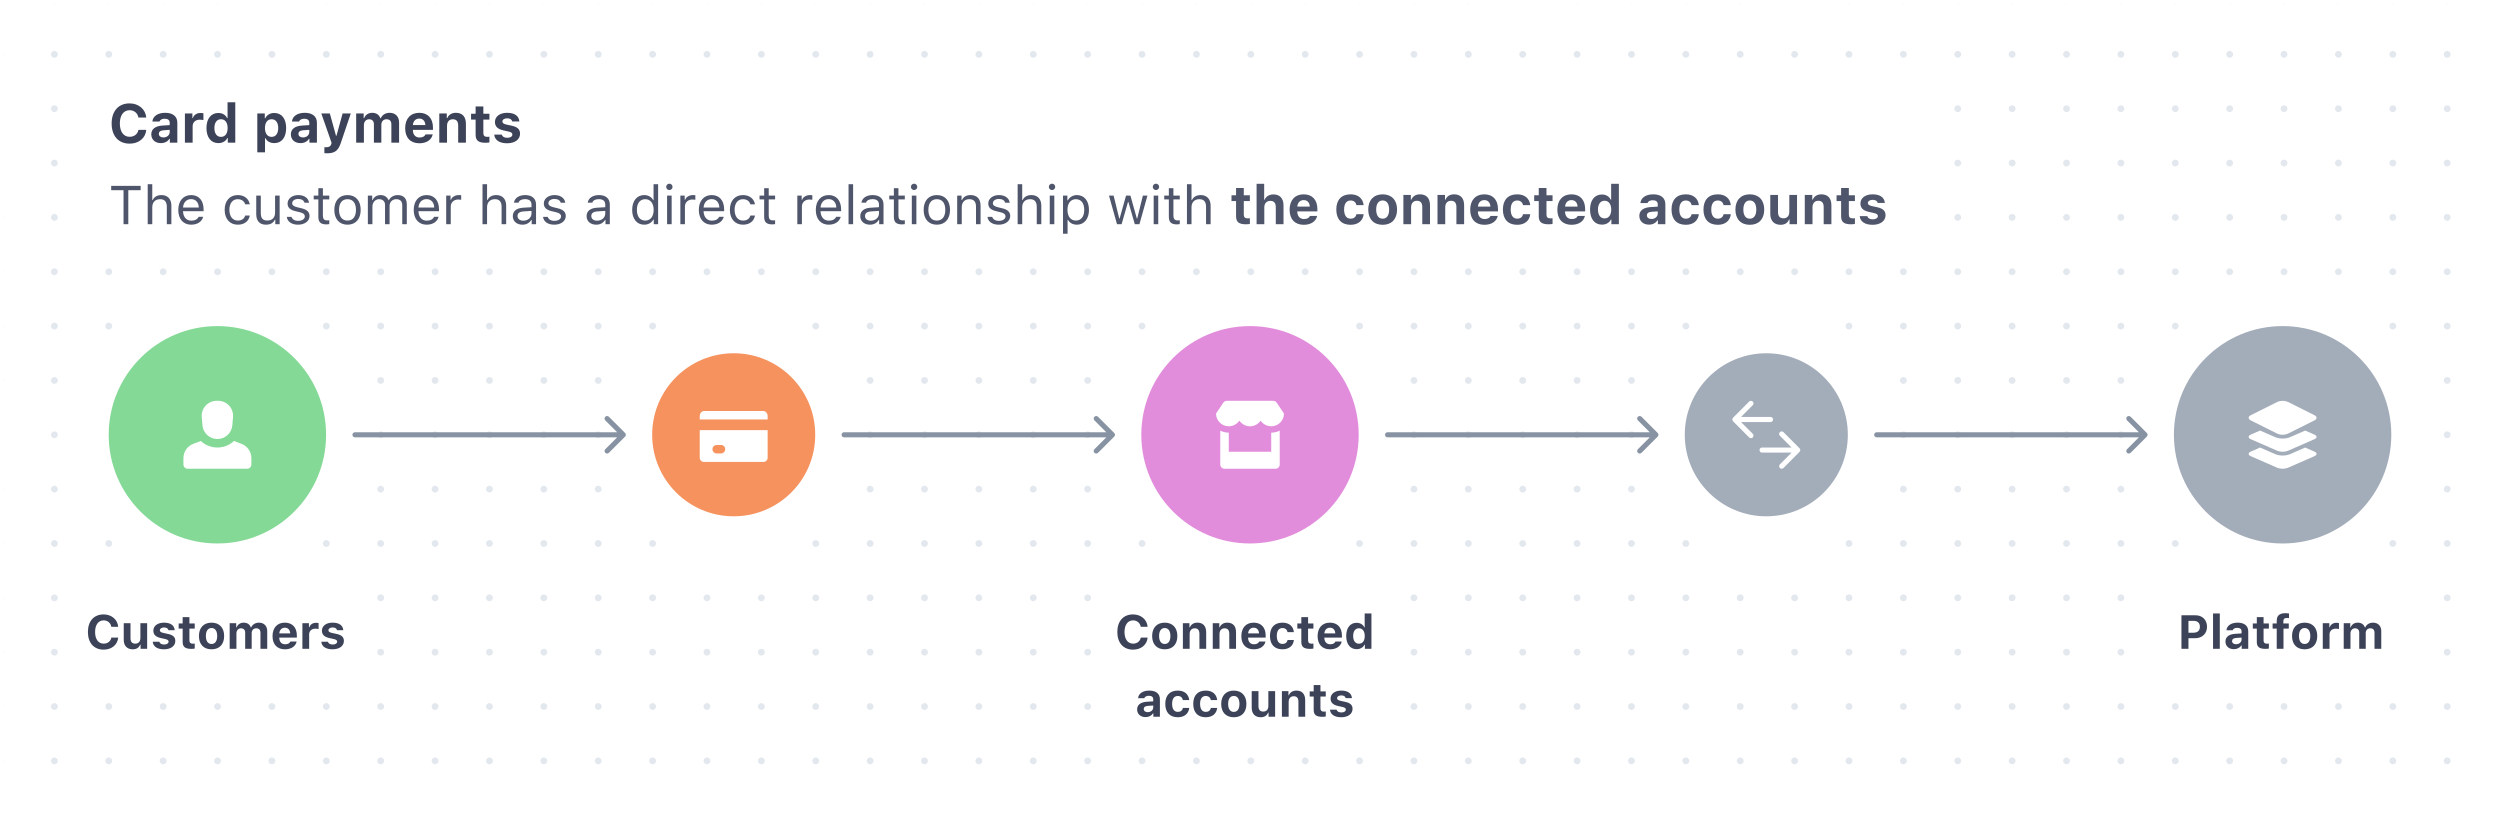 <svg width="736" height="240" viewBox="0 0 736 240" fill="none" xmlns="http://www.w3.org/2000/svg">
<rect x="0" y="0" width="736" height="240" fill="#333333" stroke="none"/>
<g clip-path="url(#clip0)">
<path d="M0 0H736V240H0V0Z" fill="white"/>
<path d="M0 0L736 -6.43432e-05" stroke="#E3E8EE" stroke-width="2" stroke-linecap="round" stroke-linejoin="round" stroke-dasharray="0.01 16"/>
<path d="M0 16L736 16" stroke="#E3E8EE" stroke-width="2" stroke-linecap="round" stroke-linejoin="round" stroke-dasharray="0.01 16"/>
<path d="M0 32L736 32" stroke="#E3E8EE" stroke-width="2" stroke-linecap="round" stroke-linejoin="round" stroke-dasharray="0.01 16"/>
<path d="M0 48L736 48" stroke="#E3E8EE" stroke-width="2" stroke-linecap="round" stroke-linejoin="round" stroke-dasharray="0.01 16"/>
<path d="M0 64L736 64" stroke="#E3E8EE" stroke-width="2" stroke-linecap="round" stroke-linejoin="round" stroke-dasharray="0.01 16"/>
<path d="M0 80L736 80" stroke="#E3E8EE" stroke-width="2" stroke-linecap="round" stroke-linejoin="round" stroke-dasharray="0.01 16"/>
<path d="M0 96L736 96" stroke="#E3E8EE" stroke-width="2" stroke-linecap="round" stroke-linejoin="round" stroke-dasharray="0.01 16"/>
<path d="M0 112L736 112" stroke="#E3E8EE" stroke-width="2" stroke-linecap="round" stroke-linejoin="round" stroke-dasharray="0.01 16"/>
<path d="M0 128L736 128" stroke="#E3E8EE" stroke-width="2" stroke-linecap="round" stroke-linejoin="round" stroke-dasharray="0.01 16"/>
<path d="M0 144L736 144" stroke="#E3E8EE" stroke-width="2" stroke-linecap="round" stroke-linejoin="round" stroke-dasharray="0.01 16"/>
<path d="M0 160L736 160" stroke="#E3E8EE" stroke-width="2" stroke-linecap="round" stroke-linejoin="round" stroke-dasharray="0.01 16"/>
<path d="M0 176L736 176" stroke="#E3E8EE" stroke-width="2" stroke-linecap="round" stroke-linejoin="round" stroke-dasharray="0.01 16"/>
<path d="M0 192L736 192" stroke="#E3E8EE" stroke-width="2" stroke-linecap="round" stroke-linejoin="round" stroke-dasharray="0.01 16"/>
<path d="M0 208L736 208" stroke="#E3E8EE" stroke-width="2" stroke-linecap="round" stroke-linejoin="round" stroke-dasharray="0.01 16"/>
<path d="M0 224L736 224" stroke="#E3E8EE" stroke-width="2" stroke-linecap="round" stroke-linejoin="round" stroke-dasharray="0.01 16"/>
<path d="M0 240L736 240" stroke="#E3E8EE" stroke-width="2" stroke-linecap="round" stroke-linejoin="round" stroke-dasharray="0.01 16"/>
<rect x="0.5" y="0.5" width="735" height="239" stroke="white"/>
</g>
<rect x="28" y="26" width="536" height="47" fill="white"/>
<path d="M38.156 42.289C40.875 42.289 42.859 40.641 43.055 38.234H40.758C40.531 39.477 39.516 40.273 38.164 40.273C36.383 40.273 35.281 38.773 35.281 36.359C35.281 33.945 36.383 32.445 38.156 32.445C39.5 32.445 40.523 33.305 40.75 34.609H43.047C42.875 32.188 40.828 30.438 38.156 30.438C34.883 30.438 32.867 32.695 32.867 36.359C32.867 40.023 34.891 42.289 38.156 42.289ZM47.359 42.133C48.477 42.133 49.414 41.656 49.859 40.859H50V42H52.203V36.125C52.203 34.289 50.914 33.211 48.633 33.211C46.469 33.211 45.008 34.203 44.859 35.781H46.953C47.141 35.242 47.688 34.953 48.508 34.953C49.445 34.953 49.961 35.383 49.961 36.125V36.836L47.875 36.961C45.734 37.086 44.539 37.992 44.539 39.547C44.539 41.117 45.703 42.133 47.359 42.133ZM48.109 40.469C47.32 40.469 46.766 40.07 46.766 39.406C46.766 38.773 47.242 38.406 48.219 38.344L49.961 38.227V38.867C49.961 39.773 49.164 40.469 48.109 40.469ZM54.438 42H56.711V37.188C56.711 35.977 57.562 35.234 58.805 35.234C59.172 35.234 59.703 35.297 59.883 35.359V33.359C59.688 33.297 59.305 33.258 58.992 33.258C57.898 33.258 57.008 33.906 56.781 34.766H56.641V33.398H54.438V42ZM64.289 42.133C65.484 42.133 66.461 41.578 66.922 40.648H67.062V42H69.266V30.109H66.992V34.773H66.859C66.414 33.82 65.453 33.258 64.289 33.258C62.125 33.258 60.781 34.953 60.781 37.688C60.781 40.43 62.117 42.133 64.289 42.133ZM65.062 35.102C66.273 35.102 67.016 36.094 67.016 37.703C67.016 39.312 66.281 40.297 65.062 40.297C63.844 40.297 63.117 39.32 63.117 37.695C63.117 36.078 63.852 35.102 65.062 35.102ZM80.727 33.258C79.539 33.258 78.562 33.844 78.094 34.812H77.953V33.398H75.75V44.852H78.023V40.688H78.164C78.586 41.594 79.531 42.133 80.766 42.133C82.922 42.133 84.242 40.461 84.242 37.695C84.242 34.922 82.906 33.258 80.727 33.258ZM79.953 40.297C78.75 40.297 78 39.312 78 37.703C78 36.094 78.75 35.102 79.961 35.102C81.172 35.102 81.906 36.078 81.906 37.695C81.906 39.32 81.18 40.297 79.953 40.297ZM88.453 42.133C89.57 42.133 90.508 41.656 90.953 40.859H91.094V42H93.297V36.125C93.297 34.289 92.008 33.211 89.727 33.211C87.562 33.211 86.102 34.203 85.953 35.781H88.047C88.234 35.242 88.781 34.953 89.602 34.953C90.539 34.953 91.055 35.383 91.055 36.125V36.836L88.969 36.961C86.828 37.086 85.633 37.992 85.633 39.547C85.633 41.117 86.797 42.133 88.453 42.133ZM89.203 40.469C88.414 40.469 87.859 40.07 87.859 39.406C87.859 38.773 88.336 38.406 89.312 38.344L91.055 38.227V38.867C91.055 39.773 90.258 40.469 89.203 40.469ZM96.367 45.125C98.516 45.125 99.57 44.359 100.305 42.164L103.273 33.398H100.867L99.055 39.961H98.914L97.102 33.398H94.594L97.617 42.047L97.539 42.375C97.352 43.07 96.867 43.352 96.016 43.352C95.922 43.352 95.578 43.344 95.5 43.328V45.102C95.594 45.117 96.281 45.125 96.367 45.125ZM104.859 42H107.133V36.812C107.133 35.828 107.766 35.109 108.656 35.109C109.547 35.109 110.078 35.641 110.078 36.562V42H112.266V36.711C112.266 35.781 112.859 35.109 113.781 35.109C114.742 35.109 115.219 35.625 115.219 36.664V42H117.492V36.094C117.492 34.32 116.422 33.211 114.703 33.211C113.5 33.211 112.508 33.844 112.109 34.797H111.969C111.625 33.812 110.797 33.211 109.586 33.211C108.453 33.211 107.555 33.812 107.203 34.797H107.062V33.398H104.859V42ZM125.273 39.57C125.031 40.156 124.414 40.484 123.516 40.484C122.328 40.484 121.578 39.664 121.547 38.352V38.234H127.461V37.555C127.461 34.836 125.961 33.211 123.422 33.211C120.859 33.211 119.281 34.945 119.281 37.742C119.281 40.523 120.828 42.18 123.453 42.18C125.562 42.18 127.055 41.172 127.391 39.57H125.273ZM123.43 34.906C124.492 34.906 125.18 35.641 125.227 36.82H121.555C121.633 35.664 122.375 34.906 123.43 34.906ZM129.328 42H131.602V37.023C131.602 35.859 132.25 35.109 133.305 35.109C134.383 35.109 134.891 35.742 134.891 36.953V42H137.164V36.438C137.164 34.383 136.133 33.211 134.219 33.211C132.945 33.211 132.07 33.812 131.672 34.781H131.531V33.398H129.328V42ZM140.023 31.344V33.477H138.68V35.203H140.023V39.68C140.023 41.352 140.852 42.031 142.945 42.031C143.383 42.031 143.805 41.984 144.086 41.93V40.25C143.867 40.273 143.711 40.289 143.414 40.289C142.641 40.289 142.297 39.93 142.297 39.156V35.203H144.086V33.477H142.297V31.344H140.023ZM145.711 35.906C145.711 37.227 146.523 38.016 148.195 38.383L149.758 38.734C150.516 38.906 150.844 39.172 150.844 39.609C150.844 40.18 150.234 40.57 149.352 40.57C148.445 40.57 147.891 40.219 147.719 39.625H145.5C145.656 41.25 147.031 42.18 149.305 42.18C151.562 42.18 153.102 41.07 153.102 39.367C153.102 38.086 152.352 37.383 150.68 37.016L149.062 36.664C148.266 36.484 147.898 36.211 147.898 35.773C147.898 35.211 148.5 34.828 149.312 34.828C150.156 34.828 150.68 35.18 150.797 35.75H152.898C152.773 34.125 151.484 33.211 149.297 33.211C147.148 33.211 145.711 34.297 145.711 35.906Z" fill="#3C4257"/>
<path d="M37.773 66V55.992H41.406V54.727H32.734V55.992H36.367V66H37.773ZM43.484 66H44.828V61.016C44.828 59.594 45.656 58.641 47.164 58.641C48.438 58.641 49.109 59.383 49.109 60.875V66H50.453V60.547C50.453 58.57 49.328 57.43 47.547 57.43C46.258 57.43 45.375 57.977 44.953 58.906H44.828V54.234H43.484V66ZM58.484 63.82C58.133 64.562 57.398 64.961 56.312 64.961C54.883 64.961 53.953 63.906 53.883 62.242V62.18H59.938V61.664C59.938 59.047 58.555 57.43 56.281 57.43C53.969 57.43 52.484 59.148 52.484 61.797C52.484 64.461 53.945 66.148 56.281 66.148C58.125 66.148 59.438 65.258 59.828 63.82H58.484ZM56.266 58.617C57.602 58.617 58.492 59.602 58.523 61.094H53.883C53.984 59.602 54.922 58.617 56.266 58.617ZM73.531 60.156C73.297 58.656 72.047 57.43 70 57.43C67.641 57.43 66.141 59.133 66.141 61.758C66.141 64.438 67.648 66.148 70.008 66.148C72.031 66.148 73.289 65.008 73.531 63.461H72.172C71.922 64.414 71.133 64.938 70 64.938C68.5 64.938 67.531 63.703 67.531 61.758C67.531 59.852 68.484 58.641 70 58.641C71.211 58.641 71.953 59.32 72.172 60.156H73.531ZM82.328 57.578H80.984V62.562C80.984 64.039 80.172 64.922 78.688 64.922C77.344 64.922 76.781 64.219 76.781 62.703V57.578H75.438V63.031C75.438 65.023 76.422 66.148 78.312 66.148C79.602 66.148 80.5 65.617 80.922 64.68H81.047V66H82.328V57.578ZM84.664 59.883C84.664 61.102 85.383 61.781 86.961 62.164L88.406 62.516C89.305 62.734 89.742 63.125 89.742 63.703C89.742 64.477 88.93 65.016 87.797 65.016C86.719 65.016 86.047 64.562 85.82 63.852H84.438C84.586 65.25 85.875 66.148 87.75 66.148C89.664 66.148 91.125 65.109 91.125 63.602C91.125 62.391 90.359 61.703 88.773 61.32L87.477 61.008C86.484 60.766 86.016 60.406 86.016 59.828C86.016 59.078 86.797 58.57 87.797 58.57C88.812 58.57 89.469 59.016 89.648 59.688H90.977C90.797 58.305 89.57 57.43 87.805 57.43C86.016 57.43 84.664 58.484 84.664 59.883ZM93.719 55.398V57.578H92.359V58.703H93.719V63.812C93.719 65.422 94.414 66.062 96.148 66.062C96.414 66.062 96.672 66.031 96.938 65.984V64.852C96.688 64.875 96.555 64.883 96.312 64.883C95.438 64.883 95.062 64.461 95.062 63.469V58.703H96.938V57.578H95.062V55.398H93.719ZM102.305 66.148C104.703 66.148 106.188 64.492 106.188 61.789C106.188 59.078 104.703 57.43 102.305 57.43C99.906 57.43 98.422 59.078 98.422 61.789C98.422 64.492 99.906 66.148 102.305 66.148ZM102.305 64.938C100.711 64.938 99.812 63.781 99.812 61.789C99.812 59.789 100.711 58.641 102.305 58.641C103.898 58.641 104.797 59.789 104.797 61.789C104.797 63.781 103.898 64.938 102.305 64.938ZM108.297 66H109.641V60.781C109.641 59.594 110.492 58.641 111.594 58.641C112.656 58.641 113.352 59.281 113.352 60.281V66H114.695V60.586C114.695 59.516 115.477 58.641 116.648 58.641C117.836 58.641 118.422 59.25 118.422 60.492V66H119.766V60.18C119.766 58.414 118.805 57.43 117.086 57.43C115.922 57.43 114.961 58.016 114.508 58.906H114.383C113.992 58.031 113.195 57.43 112.055 57.43C110.93 57.43 110.086 57.969 109.703 58.906H109.578V57.578H108.297V66ZM127.797 63.82C127.445 64.562 126.711 64.961 125.625 64.961C124.195 64.961 123.266 63.906 123.195 62.242V62.18H129.25V61.664C129.25 59.047 127.867 57.43 125.594 57.43C123.281 57.43 121.797 59.148 121.797 61.797C121.797 64.461 123.258 66.148 125.594 66.148C127.438 66.148 128.75 65.258 129.141 63.82H127.797ZM125.578 58.617C126.914 58.617 127.805 59.602 127.836 61.094H123.195C123.297 59.602 124.234 58.617 125.578 58.617ZM131.359 66H132.703V60.781C132.703 59.594 133.633 58.734 134.914 58.734C135.18 58.734 135.664 58.781 135.773 58.812V57.469C135.602 57.445 135.32 57.43 135.102 57.43C133.984 57.43 133.016 58.008 132.766 58.828H132.641V57.578H131.359V66ZM142.047 66H143.391V61.016C143.391 59.594 144.219 58.641 145.727 58.641C147 58.641 147.672 59.383 147.672 60.875V66H149.016V60.547C149.016 58.57 147.891 57.43 146.109 57.43C144.82 57.43 143.938 57.977 143.516 58.906H143.391V54.234H142.047V66ZM153.812 66.148C154.938 66.148 155.859 65.656 156.406 64.758H156.531V66H157.812V60.234C157.812 58.484 156.664 57.43 154.609 57.43C152.812 57.43 151.484 58.32 151.305 59.672H152.664C152.852 59.008 153.555 58.625 154.562 58.625C155.82 58.625 156.469 59.195 156.469 60.234V61L154.039 61.148C152.078 61.266 150.969 62.133 150.969 63.641C150.969 65.18 152.18 66.148 153.812 66.148ZM154.062 64.969C153.086 64.969 152.359 64.469 152.359 63.609C152.359 62.766 152.922 62.32 154.203 62.234L156.469 62.086V62.859C156.469 64.062 155.445 64.969 154.062 64.969ZM160.102 59.883C160.102 61.102 160.82 61.781 162.398 62.164L163.844 62.516C164.742 62.734 165.18 63.125 165.18 63.703C165.18 64.477 164.367 65.016 163.234 65.016C162.156 65.016 161.484 64.562 161.258 63.852H159.875C160.023 65.25 161.312 66.148 163.188 66.148C165.102 66.148 166.562 65.109 166.562 63.602C166.562 62.391 165.797 61.703 164.211 61.32L162.914 61.008C161.922 60.766 161.453 60.406 161.453 59.828C161.453 59.078 162.234 58.57 163.234 58.57C164.25 58.57 164.906 59.016 165.086 59.688H166.414C166.234 58.305 165.008 57.43 163.242 57.43C161.453 57.43 160.102 58.484 160.102 59.883ZM175.531 66.148C176.656 66.148 177.578 65.656 178.125 64.758H178.25V66H179.531V60.234C179.531 58.484 178.383 57.43 176.328 57.43C174.531 57.43 173.203 58.32 173.023 59.672H174.383C174.57 59.008 175.273 58.625 176.281 58.625C177.539 58.625 178.188 59.195 178.188 60.234V61L175.758 61.148C173.797 61.266 172.688 62.133 172.688 63.641C172.688 65.18 173.898 66.148 175.531 66.148ZM175.781 64.969C174.805 64.969 174.078 64.469 174.078 63.609C174.078 62.766 174.641 62.32 175.922 62.234L178.188 62.086V62.859C178.188 64.062 177.164 64.969 175.781 64.969ZM189.648 66.148C190.812 66.148 191.812 65.594 192.344 64.656H192.469V66H193.75V54.234H192.406V58.906H192.289C191.812 57.984 190.82 57.43 189.648 57.43C187.508 57.43 186.109 59.148 186.109 61.789C186.109 64.438 187.492 66.148 189.648 66.148ZM189.961 58.641C191.484 58.641 192.438 59.859 192.438 61.789C192.438 63.734 191.492 64.938 189.961 64.938C188.422 64.938 187.5 63.758 187.5 61.789C187.5 59.828 188.43 58.641 189.961 58.641ZM197.062 55.953C197.578 55.953 198 55.531 198 55.016C198 54.5 197.578 54.078 197.062 54.078C196.547 54.078 196.125 54.5 196.125 55.016C196.125 55.531 196.547 55.953 197.062 55.953ZM196.391 66H197.734V57.578H196.391V66ZM200.297 66H201.641V60.781C201.641 59.594 202.57 58.734 203.852 58.734C204.117 58.734 204.602 58.781 204.711 58.812V57.469C204.539 57.445 204.258 57.43 204.039 57.43C202.922 57.43 201.953 58.008 201.703 58.828H201.578V57.578H200.297V66ZM211.734 63.82C211.383 64.562 210.648 64.961 209.562 64.961C208.133 64.961 207.203 63.906 207.133 62.242V62.18H213.188V61.664C213.188 59.047 211.805 57.43 209.531 57.43C207.219 57.43 205.734 59.148 205.734 61.797C205.734 64.461 207.195 66.148 209.531 66.148C211.375 66.148 212.688 65.258 213.078 63.82H211.734ZM209.516 58.617C210.852 58.617 211.742 59.602 211.773 61.094H207.133C207.234 59.602 208.172 58.617 209.516 58.617ZM222.266 60.156C222.031 58.656 220.781 57.43 218.734 57.43C216.375 57.43 214.875 59.133 214.875 61.758C214.875 64.438 216.383 66.148 218.742 66.148C220.766 66.148 222.023 65.008 222.266 63.461H220.906C220.656 64.414 219.867 64.938 218.734 64.938C217.234 64.938 216.266 63.703 216.266 61.758C216.266 59.852 217.219 58.641 218.734 58.641C219.945 58.641 220.688 59.32 220.906 60.156H222.266ZM224.969 55.398V57.578H223.609V58.703H224.969V63.812C224.969 65.422 225.664 66.062 227.398 66.062C227.664 66.062 227.922 66.031 228.188 65.984V64.852C227.938 64.875 227.805 64.883 227.562 64.883C226.688 64.883 226.312 64.461 226.312 63.469V58.703H228.188V57.578H226.312V55.398H224.969ZM234.734 66H236.078V60.781C236.078 59.594 237.008 58.734 238.289 58.734C238.555 58.734 239.039 58.781 239.148 58.812V57.469C238.977 57.445 238.695 57.43 238.477 57.43C237.359 57.43 236.391 58.008 236.141 58.828H236.016V57.578H234.734V66ZM246.172 63.82C245.82 64.562 245.086 64.961 244 64.961C242.57 64.961 241.641 63.906 241.57 62.242V62.18H247.625V61.664C247.625 59.047 246.242 57.43 243.969 57.43C241.656 57.43 240.172 59.148 240.172 61.797C240.172 64.461 241.633 66.148 243.969 66.148C245.812 66.148 247.125 65.258 247.516 63.82H246.172ZM243.953 58.617C245.289 58.617 246.18 59.602 246.211 61.094H241.57C241.672 59.602 242.609 58.617 243.953 58.617ZM249.812 66H251.156V54.234H249.812V66ZM256.109 66.148C257.234 66.148 258.156 65.656 258.703 64.758H258.828V66H260.109V60.234C260.109 58.484 258.961 57.43 256.906 57.43C255.109 57.43 253.781 58.32 253.602 59.672H254.961C255.148 59.008 255.852 58.625 256.859 58.625C258.117 58.625 258.766 59.195 258.766 60.234V61L256.336 61.148C254.375 61.266 253.266 62.133 253.266 63.641C253.266 65.18 254.477 66.148 256.109 66.148ZM256.359 64.969C255.383 64.969 254.656 64.469 254.656 63.609C254.656 62.766 255.219 62.32 256.5 62.234L258.766 62.086V62.859C258.766 64.062 257.742 64.969 256.359 64.969ZM263.156 55.398V57.578H261.797V58.703H263.156V63.812C263.156 65.422 263.852 66.062 265.586 66.062C265.852 66.062 266.109 66.031 266.375 65.984V64.852C266.125 64.875 265.992 64.883 265.75 64.883C264.875 64.883 264.5 64.461 264.5 63.469V58.703H266.375V57.578H264.5V55.398H263.156ZM269.109 55.953C269.625 55.953 270.047 55.531 270.047 55.016C270.047 54.5 269.625 54.078 269.109 54.078C268.594 54.078 268.172 54.5 268.172 55.016C268.172 55.531 268.594 55.953 269.109 55.953ZM268.438 66H269.781V57.578H268.438V66ZM275.805 66.148C278.203 66.148 279.688 64.492 279.688 61.789C279.688 59.078 278.203 57.43 275.805 57.43C273.406 57.43 271.922 59.078 271.922 61.789C271.922 64.492 273.406 66.148 275.805 66.148ZM275.805 64.938C274.211 64.938 273.312 63.781 273.312 61.789C273.312 59.789 274.211 58.641 275.805 58.641C277.398 58.641 278.297 59.789 278.297 61.789C278.297 63.781 277.398 64.938 275.805 64.938ZM281.797 66H283.141V61.016C283.141 59.539 284.008 58.641 285.352 58.641C286.695 58.641 287.336 59.359 287.336 60.875V66H288.68V60.547C288.68 58.547 287.625 57.43 285.734 57.43C284.445 57.43 283.625 57.977 283.203 58.906H283.078V57.578H281.797V66ZM290.945 59.883C290.945 61.102 291.664 61.781 293.242 62.164L294.688 62.516C295.586 62.734 296.023 63.125 296.023 63.703C296.023 64.477 295.211 65.016 294.078 65.016C293 65.016 292.328 64.562 292.102 63.852H290.719C290.867 65.25 292.156 66.148 294.031 66.148C295.945 66.148 297.406 65.109 297.406 63.602C297.406 62.391 296.641 61.703 295.055 61.32L293.758 61.008C292.766 60.766 292.297 60.406 292.297 59.828C292.297 59.078 293.078 58.57 294.078 58.57C295.094 58.57 295.75 59.016 295.93 59.688H297.258C297.078 58.305 295.852 57.43 294.086 57.43C292.297 57.43 290.945 58.484 290.945 59.883ZM299.594 66H300.938V61.016C300.938 59.594 301.766 58.641 303.273 58.641C304.547 58.641 305.219 59.383 305.219 60.875V66H306.562V60.547C306.562 58.57 305.438 57.43 303.656 57.43C302.367 57.43 301.484 57.977 301.062 58.906H300.938V54.234H299.594V66ZM309.719 55.953C310.234 55.953 310.656 55.531 310.656 55.016C310.656 54.5 310.234 54.078 309.719 54.078C309.203 54.078 308.781 54.5 308.781 55.016C308.781 55.531 309.203 55.953 309.719 55.953ZM309.047 66H310.391V57.578H309.047V66ZM317.055 57.43C315.906 57.43 314.898 58.016 314.359 58.984H314.234V57.578H312.953V68.812H314.297V64.734H314.422C314.883 65.625 315.852 66.148 317.055 66.148C319.195 66.148 320.594 64.422 320.594 61.789C320.594 59.141 319.203 57.43 317.055 57.43ZM316.734 64.938C315.219 64.938 314.258 63.719 314.258 61.789C314.258 59.852 315.219 58.641 316.742 58.641C318.281 58.641 319.203 59.82 319.203 61.789C319.203 63.758 318.281 64.938 316.734 64.938ZM337.812 57.578H336.461L334.805 64.312H334.68L332.797 57.578H331.508L329.625 64.312H329.5L327.844 57.578H326.484L328.844 66H330.203L332.078 59.484H332.203L334.086 66H335.453L337.812 57.578ZM340.312 55.953C340.828 55.953 341.25 55.531 341.25 55.016C341.25 54.5 340.828 54.078 340.312 54.078C339.797 54.078 339.375 54.5 339.375 55.016C339.375 55.531 339.797 55.953 340.312 55.953ZM339.641 66H340.984V57.578H339.641V66ZM344.109 55.398V57.578H342.75V58.703H344.109V63.812C344.109 65.422 344.805 66.062 346.539 66.062C346.805 66.062 347.062 66.031 347.328 65.984V64.852C347.078 64.875 346.945 64.883 346.703 64.883C345.828 64.883 345.453 64.461 345.453 63.469V58.703H347.328V57.578H345.453V55.398H344.109ZM349.438 66H350.781V61.016C350.781 59.594 351.609 58.641 353.117 58.641C354.391 58.641 355.062 59.383 355.062 60.875V66H356.406V60.547C356.406 58.57 355.281 57.43 353.5 57.43C352.211 57.43 351.328 57.977 350.906 58.906H350.781V54.234H349.438V66ZM363.898 55.344V57.477H362.555V59.203H363.898V63.68C363.898 65.352 364.727 66.031 366.82 66.031C367.258 66.031 367.68 65.984 367.961 65.93V64.25C367.742 64.273 367.586 64.289 367.289 64.289C366.516 64.289 366.172 63.93 366.172 63.156V59.203H367.961V57.477H366.172V55.344H363.898ZM369.938 66H372.211V61.047C372.211 59.906 372.867 59.133 374.008 59.133C375.039 59.133 375.594 59.758 375.594 60.977V66H377.867V60.461C377.867 58.398 376.766 57.234 374.914 57.234C373.648 57.234 372.711 57.828 372.312 58.805H372.172V54.109H369.938V66ZM385.648 63.57C385.406 64.156 384.789 64.484 383.891 64.484C382.703 64.484 381.953 63.664 381.922 62.352V62.234H387.836V61.555C387.836 58.836 386.336 57.211 383.797 57.211C381.234 57.211 379.656 58.945 379.656 61.742C379.656 64.523 381.203 66.18 383.828 66.18C385.938 66.18 387.43 65.172 387.766 63.57H385.648ZM383.805 58.906C384.867 58.906 385.555 59.641 385.602 60.82H381.93C382.008 59.664 382.75 58.906 383.805 58.906ZM401.453 60.398C401.266 58.477 399.898 57.211 397.617 57.211C394.922 57.211 393.406 58.844 393.406 61.68C393.406 64.547 394.93 66.18 397.617 66.18C399.859 66.18 401.266 64.945 401.453 63.055H399.328C399.156 63.914 398.547 64.375 397.617 64.375C396.398 64.375 395.703 63.414 395.703 61.68C395.703 59.969 396.391 59.023 397.617 59.023C398.586 59.023 399.172 59.57 399.328 60.398H401.453ZM407.055 66.18C409.703 66.18 411.297 64.508 411.297 61.695C411.297 58.906 409.68 57.211 407.055 57.211C404.43 57.211 402.812 58.914 402.812 61.695C402.812 64.5 404.406 66.18 407.055 66.18ZM407.055 64.383C405.836 64.383 405.148 63.398 405.148 61.695C405.148 60.008 405.844 59.016 407.055 59.016C408.258 59.016 408.961 60.008 408.961 61.695C408.961 63.398 408.266 64.383 407.055 64.383ZM413.156 66H415.43V61.023C415.43 59.859 416.078 59.109 417.133 59.109C418.211 59.109 418.719 59.742 418.719 60.953V66H420.992V60.438C420.992 58.383 419.961 57.211 418.047 57.211C416.773 57.211 415.898 57.812 415.5 58.781H415.359V57.398H413.156V66ZM423.203 66H425.477V61.023C425.477 59.859 426.125 59.109 427.18 59.109C428.258 59.109 428.766 59.742 428.766 60.953V66H431.039V60.438C431.039 58.383 430.008 57.211 428.094 57.211C426.82 57.211 425.945 57.812 425.547 58.781H425.406V57.398H423.203V66ZM438.82 63.57C438.578 64.156 437.961 64.484 437.062 64.484C435.875 64.484 435.125 63.664 435.094 62.352V62.234H441.008V61.555C441.008 58.836 439.508 57.211 436.969 57.211C434.406 57.211 432.828 58.945 432.828 61.742C432.828 64.523 434.375 66.18 437 66.18C439.109 66.18 440.602 65.172 440.938 63.57H438.82ZM436.977 58.906C438.039 58.906 438.727 59.641 438.773 60.82H435.102C435.18 59.664 435.922 58.906 436.977 58.906ZM450.5 60.398C450.312 58.477 448.945 57.211 446.664 57.211C443.969 57.211 442.453 58.844 442.453 61.68C442.453 64.547 443.977 66.18 446.664 66.18C448.906 66.18 450.312 64.945 450.5 63.055H448.375C448.203 63.914 447.594 64.375 446.664 64.375C445.445 64.375 444.75 63.414 444.75 61.68C444.75 59.969 445.438 59.023 446.664 59.023C447.633 59.023 448.219 59.57 448.375 60.398H450.5ZM453.008 55.344V57.477H451.664V59.203H453.008V63.68C453.008 65.352 453.836 66.031 455.93 66.031C456.367 66.031 456.789 65.984 457.07 65.93V64.25C456.852 64.273 456.695 64.289 456.398 64.289C455.625 64.289 455.281 63.93 455.281 63.156V59.203H457.07V57.477H455.281V55.344H453.008ZM464.477 63.57C464.234 64.156 463.617 64.484 462.719 64.484C461.531 64.484 460.781 63.664 460.75 62.352V62.234H466.664V61.555C466.664 58.836 465.164 57.211 462.625 57.211C460.062 57.211 458.484 58.945 458.484 61.742C458.484 64.523 460.031 66.18 462.656 66.18C464.766 66.18 466.258 65.172 466.594 63.57H464.477ZM462.633 58.906C463.695 58.906 464.383 59.641 464.43 60.82H460.758C460.836 59.664 461.578 58.906 462.633 58.906ZM471.617 66.133C472.812 66.133 473.789 65.578 474.25 64.648H474.391V66H476.594V54.109H474.32V58.773H474.188C473.742 57.82 472.781 57.258 471.617 57.258C469.453 57.258 468.109 58.953 468.109 61.688C468.109 64.43 469.445 66.133 471.617 66.133ZM472.391 59.102C473.602 59.102 474.344 60.094 474.344 61.703C474.344 63.312 473.609 64.297 472.391 64.297C471.172 64.297 470.445 63.32 470.445 61.695C470.445 60.078 471.18 59.102 472.391 59.102ZM485.438 66.133C486.555 66.133 487.492 65.656 487.938 64.859H488.078V66H490.281V60.125C490.281 58.289 488.992 57.211 486.711 57.211C484.547 57.211 483.086 58.203 482.938 59.781H485.031C485.219 59.242 485.766 58.953 486.586 58.953C487.523 58.953 488.039 59.383 488.039 60.125V60.836L485.953 60.961C483.812 61.086 482.617 61.992 482.617 63.547C482.617 65.117 483.781 66.133 485.438 66.133ZM486.188 64.469C485.398 64.469 484.844 64.07 484.844 63.406C484.844 62.773 485.32 62.406 486.297 62.344L488.039 62.227V62.867C488.039 63.773 487.242 64.469 486.188 64.469ZM500.141 60.398C499.953 58.477 498.586 57.211 496.305 57.211C493.609 57.211 492.094 58.844 492.094 61.68C492.094 64.547 493.617 66.18 496.305 66.18C498.547 66.18 499.953 64.945 500.141 63.055H498.016C497.844 63.914 497.234 64.375 496.305 64.375C495.086 64.375 494.391 63.414 494.391 61.68C494.391 59.969 495.078 59.023 496.305 59.023C497.273 59.023 497.859 59.57 498.016 60.398H500.141ZM509.547 60.398C509.359 58.477 507.992 57.211 505.711 57.211C503.016 57.211 501.5 58.844 501.5 61.68C501.5 64.547 503.023 66.18 505.711 66.18C507.953 66.18 509.359 64.945 509.547 63.055H507.422C507.25 63.914 506.641 64.375 505.711 64.375C504.492 64.375 503.797 63.414 503.797 61.68C503.797 59.969 504.484 59.023 505.711 59.023C506.68 59.023 507.266 59.57 507.422 60.398H509.547ZM515.148 66.18C517.797 66.18 519.391 64.508 519.391 61.695C519.391 58.906 517.773 57.211 515.148 57.211C512.523 57.211 510.906 58.914 510.906 61.695C510.906 64.5 512.5 66.18 515.148 66.18ZM515.148 64.383C513.93 64.383 513.242 63.398 513.242 61.695C513.242 60.008 513.938 59.016 515.148 59.016C516.352 59.016 517.055 60.008 517.055 61.695C517.055 63.398 516.359 64.383 515.148 64.383ZM529.047 57.398H526.773V62.367C526.773 63.547 526.164 64.273 525.031 64.273C523.984 64.273 523.445 63.656 523.445 62.438V57.398H521.172V63C521.172 65 522.328 66.18 524.188 66.18C525.492 66.18 526.297 65.617 526.703 64.617H526.844V66H529.047V57.398ZM531.328 66H533.602V61.023C533.602 59.859 534.25 59.109 535.305 59.109C536.383 59.109 536.891 59.742 536.891 60.953V66H539.164V60.438C539.164 58.383 538.133 57.211 536.219 57.211C534.945 57.211 534.07 57.812 533.672 58.781H533.531V57.398H531.328V66ZM542.023 55.344V57.477H540.68V59.203H542.023V63.68C542.023 65.352 542.852 66.031 544.945 66.031C545.383 66.031 545.805 65.984 546.086 65.93V64.25C545.867 64.273 545.711 64.289 545.414 64.289C544.641 64.289 544.297 63.93 544.297 63.156V59.203H546.086V57.477H544.297V55.344H542.023ZM547.711 59.906C547.711 61.227 548.523 62.016 550.195 62.383L551.758 62.734C552.516 62.906 552.844 63.172 552.844 63.609C552.844 64.18 552.234 64.57 551.352 64.57C550.445 64.57 549.891 64.219 549.719 63.625H547.5C547.656 65.25 549.031 66.18 551.305 66.18C553.562 66.18 555.102 65.07 555.102 63.367C555.102 62.086 554.352 61.383 552.68 61.016L551.062 60.664C550.266 60.484 549.898 60.211 549.898 59.773C549.898 59.211 550.5 58.828 551.312 58.828C552.156 58.828 552.68 59.18 552.797 59.75H554.898C554.773 58.125 553.484 57.211 551.297 57.211C549.148 57.211 547.711 58.297 547.711 59.906Z" fill="#4F566B"/>
<rect x="28" y="26" width="536" height="47" stroke="white" stroke-width="8"/>
<path d="M192 112C192 107.582 195.582 104 200 104H232C236.418 104 240 107.582 240 112V144C240 148.418 236.418 152 232 152H200C195.582 152 192 148.418 192 144V112Z" fill="white"/>
<path d="M216 158C232.569 158 246 144.569 246 128C246 111.431 232.569 98 216 98C199.431 98 186 111.431 186 128C186 144.569 199.431 158 216 158Z" fill="#F5925E" stroke="white" stroke-width="12"/>
<path fill-rule="evenodd" clip-rule="evenodd" d="M226 123.5H206V122.562C206 121.7 206.56 121 207.25 121H224.75C225.44 121 226 121.7 226 122.562V123.5ZM226 126.625V134.75C226 135.44 225.44 136 224.75 136H207.25C206.56 136 206 135.44 206 134.75V126.625H226ZM211 131C210.31 131 209.75 131.56 209.75 132.25C209.75 132.94 210.31 133.5 211 133.5H212.25C212.94 133.5 213.5 132.94 213.5 132.25C213.5 131.56 212.94 131 212.25 131H211Z" fill="white"/>
<path d="M32 104C32 99.582 35.582 96 40 96H88C92.418 96 96 99.582 96 104V152C96 156.418 92.418 160 88 160H40C35.582 160 32 156.418 32 152V104Z" fill="white"/>
<path d="M64 166C84.987 166 102 148.987 102 128C102 107.013 84.987 90 64 90C43.013 90 26 107.013 26 128C26 148.987 43.013 166 64 166Z" fill="#85D996" stroke="white" stroke-width="12"/>
<path d="M64.245 118H63.755C63.633 118 63.512 118.005 63.391 118.015C60.983 118.216 59.194 120.33 59.395 122.738L59.6 125.202C59.791 127.49 61.704 129.25 64 129.25C66.296 129.25 68.209 127.49 68.4 125.202L68.605 122.738C68.615 122.617 68.62 122.496 68.62 122.375C68.62 119.959 66.662 118 64.245 118Z" fill="white"/>
<path d="M68.875 129.828C67.597 131.022 65.881 131.75 64 131.75C62.119 131.75 60.404 131.022 59.125 129.828L56.926 130.653C55.166 131.313 54 132.995 54 134.875V136.75C54 137.44 54.56 138 55.25 138H72.75C73.44 138 74 137.44 74 136.75V134.875C74 132.995 72.834 131.313 71.074 130.653L68.875 129.828Z" fill="white"/>
<path d="M336 104C336 99.582 339.582 96 344 96H392C396.418 96 400 99.582 400 104V152C400 156.418 396.418 160 392 160H344C339.582 160 336 156.418 336 152V104Z" fill="white"/>
<path d="M368 166C388.987 166 406 148.987 406 128C406 107.013 388.987 90 368 90C347.013 90 330 107.013 330 128C330 148.987 347.013 166 368 166Z" fill="#E28DDC" stroke="white" stroke-width="12"/>
<path d="M360.129 118.557L358 121.75C358 123.821 359.679 125.5 361.75 125.5C363.054 125.5 364.203 124.834 364.875 123.824C365.547 124.834 366.696 125.5 368 125.5C369.304 125.5 370.453 124.834 371.125 123.824C371.797 124.834 372.946 125.5 374.25 125.5C376.321 125.5 378 123.821 378 121.75L375.871 118.557C375.639 118.209 375.249 118 374.831 118H361.169C360.751 118 360.361 118.209 360.129 118.557Z" fill="white"/>
<path d="M361.75 133V127.375C360.852 127.375 360.003 127.165 359.25 126.79V136.75C359.25 137.44 359.81 138 360.5 138H375.5C376.19 138 376.75 137.44 376.75 136.75V126.79C375.997 127.165 375.148 127.375 374.25 127.375V133H361.75Z" fill="white"/>
<path d="M640 104C640 99.582 643.582 96 648 96H696C700.418 96 704 99.582 704 104V152C704 156.418 700.418 160 696 160H648C643.582 160 640 156.418 640 152V104Z" fill="white"/>
<path d="M672 166C692.987 166 710 148.987 710 128C710 107.013 692.987 90 672 90C651.013 90 634 107.013 634 128C634 148.987 651.013 166 672 166Z" fill="#A3ACB9" stroke="white" stroke-width="12"/>
<path fill-rule="evenodd" clip-rule="evenodd" d="M665.365 131.75L669.838 133.705L669.901 133.729C671.23 134.239 672.789 134.239 674.118 133.729L674.181 133.705L678.642 131.755L681.353 132.941C682.216 133.316 682.216 133.929 681.353 134.303L673.556 137.717C672.573 138.094 671.421 138.094 670.438 137.717L662.647 134.308C661.784 133.934 661.784 133.321 662.647 132.946L665.365 131.75ZM665.365 126.75L669.838 128.705L669.901 128.729C671.23 129.239 672.789 129.239 674.118 128.729L674.181 128.705L678.642 126.755L681.353 127.941C682.216 128.316 682.216 128.929 681.353 129.303L673.556 132.717C672.573 133.094 671.421 133.094 670.438 132.717L662.647 129.308C661.784 128.934 661.784 128.321 662.647 127.946L665.365 126.75ZM673.562 118.325L673.556 118.319L681.353 122.223C682.216 122.656 682.216 123.351 681.353 123.778L673.556 127.677C672.573 128.108 671.421 128.108 670.438 127.677L662.647 123.778C661.784 123.345 661.784 122.651 662.647 122.223L670.438 118.325C671.422 117.892 672.578 117.892 673.562 118.325Z" fill="white"/>
<path d="M496 112C496 107.582 499.582 104 504 104H536C540.418 104 544 107.582 544 112V144C544 148.418 540.418 152 536 152H504C499.582 152 496 148.418 496 144V112Z" fill="white"/>
<path d="M520 158C536.569 158 550 144.569 550 128C550 111.431 536.569 98 520 98C503.431 98 490 111.431 490 128C490 144.569 503.431 158 520 158Z" fill="#A3ACB9" stroke="white" stroke-width="12"/>
<path fill-rule="evenodd" clip-rule="evenodd" d="M527.437 131.747L523.994 128.287C523.701 127.993 523.701 127.515 523.994 127.221C524.287 126.926 524.762 126.926 525.056 127.221L529.78 131.967C530.073 132.261 530.073 132.739 529.78 133.033L525.056 137.779C524.762 138.074 524.287 138.074 523.994 137.779C523.701 137.485 523.701 137.007 523.994 136.713L527.437 133.253H518.75C518.336 133.253 518 132.916 518 132.5C518 132.084 518.336 131.747 518.75 131.747H527.437Z" fill="white"/>
<path fill-rule="evenodd" clip-rule="evenodd" d="M512.563 124.253L516.006 127.713C516.299 128.007 516.299 128.485 516.006 128.779C515.713 129.074 515.238 129.074 514.944 128.779L510.22 124.033C509.927 123.739 509.927 123.261 510.22 122.967L514.944 118.221C515.238 117.926 515.713 117.926 516.006 118.221C516.299 118.515 516.299 118.993 516.006 119.287L512.563 122.747L521.25 122.747C521.664 122.747 522 123.084 522 123.5C522 123.916 521.664 124.253 521.25 124.253L512.563 124.253Z" fill="white"/>
<path d="M104.5 127.25C104.086 127.25 103.75 127.586 103.75 128C103.75 128.414 104.086 128.75 104.5 128.75V127.25ZM184.03 128.53C184.323 128.237 184.323 127.763 184.03 127.47L179.257 122.697C178.964 122.404 178.49 122.404 178.197 122.697C177.904 122.99 177.904 123.464 178.197 123.757L182.439 128L178.197 132.243C177.904 132.536 177.904 133.01 178.197 133.303C178.49 133.596 178.964 133.596 179.257 133.303L184.03 128.53ZM104.5 128.75L183.5 128.75V127.25L104.5 127.25V128.75Z" fill="#8792A2"/>
<path d="M552.5 127.25C552.086 127.25 551.75 127.586 551.75 128C551.75 128.414 552.086 128.75 552.5 128.75V127.25ZM632.03 128.53C632.323 128.237 632.323 127.763 632.03 127.47L627.257 122.697C626.964 122.404 626.49 122.404 626.197 122.697C625.904 122.99 625.904 123.464 626.197 123.757L630.439 128L626.197 132.243C625.904 132.536 625.904 133.01 626.197 133.303C626.49 133.596 626.964 133.596 627.257 133.303L632.03 128.53ZM552.5 128.75L631.5 128.75V127.25L552.5 127.25V128.75Z" fill="#8792A2"/>
<path d="M248.5 127.25C248.086 127.25 247.75 127.586 247.75 128C247.75 128.414 248.086 128.75 248.5 128.75V127.25ZM328.03 128.53C328.323 128.237 328.323 127.763 328.03 127.47L323.257 122.697C322.964 122.404 322.49 122.404 322.197 122.697C321.904 122.99 321.904 123.464 322.197 123.757L326.439 128L322.197 132.243C321.904 132.536 321.904 133.01 322.197 133.303C322.49 133.596 322.964 133.596 323.257 133.303L328.03 128.53ZM248.5 128.75L327.5 128.75V127.25L248.5 127.25V128.75Z" fill="#8792A2"/>
<path d="M408.5 127.25C408.086 127.25 407.75 127.586 407.75 128C407.75 128.414 408.086 128.75 408.5 128.75V127.25ZM488.03 128.53C488.323 128.237 488.323 127.763 488.03 127.47L483.257 122.697C482.964 122.404 482.49 122.404 482.197 122.697C481.904 122.99 481.904 123.464 482.197 123.757L486.439 128L482.197 132.243C481.904 132.536 481.904 133.01 482.197 133.303C482.49 133.596 482.964 133.596 483.257 133.303L488.03 128.53ZM408.5 128.75L487.5 128.75V127.25L408.5 127.25V128.75Z" fill="#8792A2"/>
<rect x="23" y="174" width="81" height="24" fill="white"/>
<path d="M30.51 191.253C32.889 191.253 34.625 189.811 34.796 187.705H32.786C32.588 188.792 31.699 189.489 30.517 189.489C28.958 189.489 27.994 188.177 27.994 186.064C27.994 183.952 28.958 182.64 30.51 182.64C31.686 182.64 32.581 183.392 32.779 184.533H34.789C34.639 182.414 32.848 180.883 30.51 180.883C27.645 180.883 25.882 182.858 25.882 186.064C25.882 189.271 27.652 191.253 30.51 191.253ZM43.32 183.474H41.331V187.821C41.331 188.854 40.798 189.489 39.807 189.489C38.891 189.489 38.419 188.949 38.419 187.883V183.474H36.43V188.375C36.43 190.125 37.441 191.157 39.068 191.157C40.21 191.157 40.914 190.665 41.27 189.79H41.393V191H43.32V183.474ZM45.145 185.668C45.145 186.823 45.856 187.514 47.319 187.835L48.687 188.143C49.35 188.293 49.637 188.525 49.637 188.908C49.637 189.407 49.103 189.749 48.331 189.749C47.538 189.749 47.053 189.441 46.902 188.922H44.961C45.098 190.344 46.301 191.157 48.29 191.157C50.266 191.157 51.612 190.187 51.612 188.696C51.612 187.575 50.956 186.96 49.493 186.639L48.078 186.331C47.381 186.174 47.06 185.935 47.06 185.552C47.06 185.06 47.586 184.725 48.297 184.725C49.035 184.725 49.493 185.032 49.596 185.531H51.435C51.325 184.109 50.197 183.31 48.283 183.31C46.403 183.31 45.145 184.26 45.145 185.668ZM53.773 181.676V183.542H52.597V185.053H53.773V188.97C53.773 190.433 54.497 191.027 56.329 191.027C56.712 191.027 57.081 190.986 57.327 190.938V189.469C57.136 189.489 56.999 189.503 56.739 189.503C56.062 189.503 55.762 189.188 55.762 188.512V185.053H57.327V183.542H55.762V181.676H53.773ZM62.276 191.157C64.594 191.157 65.988 189.694 65.988 187.233C65.988 184.793 64.573 183.31 62.276 183.31C59.98 183.31 58.565 184.8 58.565 187.233C58.565 189.688 59.959 191.157 62.276 191.157ZM62.276 189.585C61.21 189.585 60.608 188.724 60.608 187.233C60.608 185.757 61.217 184.889 62.276 184.889C63.329 184.889 63.944 185.757 63.944 187.233C63.944 188.724 63.336 189.585 62.276 189.585ZM67.615 191H69.605V186.461C69.605 185.6 70.158 184.971 70.938 184.971C71.717 184.971 72.182 185.436 72.182 186.242V191H74.096V186.372C74.096 185.559 74.615 184.971 75.422 184.971C76.263 184.971 76.68 185.422 76.68 186.331V191H78.669V185.832C78.669 184.28 77.732 183.31 76.228 183.31C75.176 183.31 74.308 183.863 73.959 184.697H73.836C73.535 183.836 72.811 183.31 71.751 183.31C70.76 183.31 69.974 183.836 69.666 184.697H69.543V183.474H67.615V191ZM85.478 188.874C85.266 189.387 84.726 189.674 83.939 189.674C82.9 189.674 82.244 188.956 82.217 187.808V187.705H87.392V187.11C87.392 184.731 86.079 183.31 83.857 183.31C81.615 183.31 80.234 184.827 80.234 187.274C80.234 189.708 81.588 191.157 83.885 191.157C85.731 191.157 87.036 190.275 87.33 188.874H85.478ZM83.864 184.793C84.794 184.793 85.395 185.436 85.436 186.468H82.224C82.292 185.456 82.941 184.793 83.864 184.793ZM89.025 191H91.015V186.789C91.015 185.729 91.76 185.08 92.847 185.08C93.168 185.08 93.633 185.135 93.79 185.189V183.439C93.619 183.385 93.284 183.351 93.011 183.351C92.054 183.351 91.274 183.918 91.076 184.67H90.953V183.474H89.025V191ZM94.774 185.668C94.774 186.823 95.485 187.514 96.948 187.835L98.315 188.143C98.978 188.293 99.266 188.525 99.266 188.908C99.266 189.407 98.732 189.749 97.96 189.749C97.167 189.749 96.682 189.441 96.531 188.922H94.59C94.727 190.344 95.93 191.157 97.919 191.157C99.894 191.157 101.241 190.187 101.241 188.696C101.241 187.575 100.585 186.96 99.122 186.639L97.707 186.331C97.01 186.174 96.689 185.935 96.689 185.552C96.689 185.06 97.215 184.725 97.926 184.725C98.664 184.725 99.122 185.032 99.225 185.531H101.063C100.954 184.109 99.826 183.31 97.912 183.31C96.032 183.31 94.774 184.26 94.774 185.668Z" fill="#3C4257"/>
<rect x="23" y="174" width="81" height="24" stroke="white" stroke-width="4"/>
<rect x="639" y="174" width="65" height="24" fill="white"/>
<path d="M642.215 181.136V191H644.279V187.89H646.228C648.306 187.89 649.748 186.536 649.748 184.526C649.748 182.489 648.36 181.136 646.33 181.136H642.215ZM644.279 182.776H645.783C646.973 182.776 647.649 183.385 647.649 184.533C647.649 185.654 646.959 186.27 645.776 186.27H644.279V182.776ZM651.519 191H653.508V180.596H651.519V191ZM657.644 191.116C658.621 191.116 659.441 190.699 659.831 190.002H659.954V191H661.882V185.859C661.882 184.253 660.754 183.31 658.758 183.31C656.864 183.31 655.586 184.178 655.456 185.559H657.288C657.452 185.087 657.931 184.834 658.648 184.834C659.469 184.834 659.92 185.21 659.92 185.859V186.481L658.095 186.591C656.222 186.7 655.176 187.493 655.176 188.854C655.176 190.228 656.194 191.116 657.644 191.116ZM658.3 189.66C657.609 189.66 657.124 189.312 657.124 188.73C657.124 188.177 657.541 187.855 658.396 187.801L659.92 187.698V188.259C659.92 189.052 659.223 189.66 658.3 189.66ZM664.404 181.676V183.542H663.229V185.053H664.404V188.97C664.404 190.433 665.129 191.027 666.961 191.027C667.344 191.027 667.713 190.986 667.959 190.938V189.469C667.768 189.489 667.631 189.503 667.371 189.503C666.694 189.503 666.394 189.188 666.394 188.512V185.053H667.959V183.542H666.394V181.676H664.404ZM670.27 191H672.259V185.053H673.817V183.542H672.218V182.906C672.218 182.25 672.505 181.929 673.284 181.929C673.544 181.929 673.749 181.949 673.879 181.97V180.596C673.592 180.555 673.257 180.521 672.854 180.521C671.035 180.521 670.27 181.272 670.27 182.77V183.542H669.053V185.053H670.27V191ZM678.486 191.157C680.804 191.157 682.198 189.694 682.198 187.233C682.198 184.793 680.783 183.31 678.486 183.31C676.189 183.31 674.774 184.8 674.774 187.233C674.774 189.688 676.169 191.157 678.486 191.157ZM678.486 189.585C677.42 189.585 676.818 188.724 676.818 187.233C676.818 185.757 677.427 184.889 678.486 184.889C679.539 184.889 680.154 185.757 680.154 187.233C680.154 188.724 679.546 189.585 678.486 189.585ZM683.825 191H685.814V186.789C685.814 185.729 686.56 185.08 687.646 185.08C687.968 185.08 688.433 185.135 688.59 185.189V183.439C688.419 183.385 688.084 183.351 687.811 183.351C686.854 183.351 686.074 183.918 685.876 184.67H685.753V183.474H683.825V191ZM689.991 191H691.98V186.461C691.98 185.6 692.534 184.971 693.313 184.971C694.093 184.971 694.558 185.436 694.558 186.242V191H696.472V186.372C696.472 185.559 696.991 184.971 697.798 184.971C698.639 184.971 699.056 185.422 699.056 186.331V191H701.045V185.832C701.045 184.28 700.108 183.31 698.604 183.31C697.552 183.31 696.684 183.863 696.335 184.697H696.212C695.911 183.836 695.187 183.31 694.127 183.31C693.136 183.31 692.35 183.836 692.042 184.697H691.919V183.474H689.991V191Z" fill="#3C4257"/>
<rect x="639" y="174" width="65" height="24" stroke="white" stroke-width="4"/>
<rect x="326" y="174" width="81" height="44" fill="white"/>
<path d="M333.571 191.253C335.95 191.253 337.687 189.811 337.857 187.705H335.848C335.649 188.792 334.761 189.489 333.578 189.489C332.02 189.489 331.056 188.177 331.056 186.064C331.056 183.952 332.02 182.64 333.571 182.64C334.747 182.64 335.643 183.392 335.841 184.533H337.851C337.7 182.414 335.909 180.883 333.571 180.883C330.707 180.883 328.943 182.858 328.943 186.064C328.943 189.271 330.714 191.253 333.571 191.253ZM342.902 191.157C345.22 191.157 346.614 189.694 346.614 187.233C346.614 184.793 345.199 183.31 342.902 183.31C340.605 183.31 339.19 184.8 339.19 187.233C339.19 189.688 340.585 191.157 342.902 191.157ZM342.902 189.585C341.836 189.585 341.234 188.724 341.234 187.233C341.234 185.757 341.843 184.889 342.902 184.889C343.955 184.889 344.57 185.757 344.57 187.233C344.57 188.724 343.962 189.585 342.902 189.585ZM348.241 191H350.23V186.646C350.23 185.627 350.798 184.971 351.721 184.971C352.664 184.971 353.108 185.524 353.108 186.584V191H355.098V186.133C355.098 184.335 354.195 183.31 352.521 183.31C351.406 183.31 350.641 183.836 350.292 184.684H350.169V183.474H348.241V191ZM357.032 191H359.021V186.646C359.021 185.627 359.589 184.971 360.512 184.971C361.455 184.971 361.899 185.524 361.899 186.584V191H363.889V186.133C363.889 184.335 362.986 183.31 361.312 183.31C360.197 183.31 359.432 183.836 359.083 184.684H358.96V183.474H357.032V191ZM370.697 188.874C370.485 189.387 369.945 189.674 369.159 189.674C368.12 189.674 367.464 188.956 367.437 187.808V187.705H372.611V187.11C372.611 184.731 371.299 183.31 369.077 183.31C366.835 183.31 365.454 184.827 365.454 187.274C365.454 189.708 366.808 191.157 369.104 191.157C370.95 191.157 372.256 190.275 372.55 188.874H370.697ZM369.084 184.793C370.014 184.793 370.615 185.436 370.656 186.468H367.443C367.512 185.456 368.161 184.793 369.084 184.793ZM380.917 186.099C380.753 184.417 379.557 183.31 377.561 183.31C375.202 183.31 373.876 184.738 373.876 187.22C373.876 189.729 375.209 191.157 377.561 191.157C379.522 191.157 380.753 190.077 380.917 188.423H379.058C378.907 189.175 378.374 189.578 377.561 189.578C376.494 189.578 375.886 188.737 375.886 187.22C375.886 185.723 376.487 184.896 377.561 184.896C378.408 184.896 378.921 185.374 379.058 186.099H380.917ZM383.111 181.676V183.542H381.936V185.053H383.111V188.97C383.111 190.433 383.836 191.027 385.668 191.027C386.051 191.027 386.42 190.986 386.666 190.938V189.469C386.475 189.489 386.338 189.503 386.078 189.503C385.401 189.503 385.101 189.188 385.101 188.512V185.053H386.666V183.542H385.101V181.676H383.111ZM393.146 188.874C392.935 189.387 392.395 189.674 391.608 189.674C390.569 189.674 389.913 188.956 389.886 187.808V187.705H395.061V187.11C395.061 184.731 393.748 183.31 391.526 183.31C389.284 183.31 387.903 184.827 387.903 187.274C387.903 189.708 389.257 191.157 391.554 191.157C393.399 191.157 394.705 190.275 394.999 188.874H393.146ZM391.533 184.793C392.463 184.793 393.064 185.436 393.105 186.468H389.893C389.961 185.456 390.61 184.793 391.533 184.793ZM399.395 191.116C400.44 191.116 401.295 190.631 401.698 189.817H401.821V191H403.749V180.596H401.76V184.677H401.644C401.254 183.843 400.413 183.351 399.395 183.351C397.501 183.351 396.325 184.834 396.325 187.227C396.325 189.626 397.494 191.116 399.395 191.116ZM400.071 184.964C401.131 184.964 401.78 185.832 401.78 187.24C401.78 188.648 401.138 189.51 400.071 189.51C399.005 189.51 398.369 188.655 398.369 187.233C398.369 185.818 399.012 184.964 400.071 184.964ZM337.235 211.116C338.213 211.116 339.033 210.699 339.423 210.002H339.546V211H341.474V205.859C341.474 204.253 340.346 203.31 338.35 203.31C336.456 203.31 335.178 204.178 335.048 205.559H336.88C337.044 205.087 337.522 204.834 338.24 204.834C339.061 204.834 339.512 205.21 339.512 205.859V206.481L337.687 206.591C335.813 206.7 334.768 207.493 334.768 208.854C334.768 210.228 335.786 211.116 337.235 211.116ZM337.892 209.66C337.201 209.66 336.716 209.312 336.716 208.73C336.716 208.177 337.133 207.855 337.987 207.801L339.512 207.698V208.259C339.512 209.052 338.814 209.66 337.892 209.66ZM350.101 206.099C349.937 204.417 348.74 203.31 346.744 203.31C344.386 203.31 343.06 204.738 343.06 207.22C343.06 209.729 344.393 211.157 346.744 211.157C348.706 211.157 349.937 210.077 350.101 208.423H348.241C348.091 209.175 347.558 209.578 346.744 209.578C345.678 209.578 345.069 208.737 345.069 207.22C345.069 205.723 345.671 204.896 346.744 204.896C347.592 204.896 348.104 205.374 348.241 206.099H350.101ZM358.331 206.099C358.167 204.417 356.971 203.31 354.975 203.31C352.616 203.31 351.29 204.738 351.29 207.22C351.29 209.729 352.623 211.157 354.975 211.157C356.937 211.157 358.167 210.077 358.331 208.423H356.472C356.321 209.175 355.788 209.578 354.975 209.578C353.908 209.578 353.3 208.737 353.3 207.22C353.3 205.723 353.901 204.896 354.975 204.896C355.822 204.896 356.335 205.374 356.472 206.099H358.331ZM363.232 211.157C365.55 211.157 366.944 209.694 366.944 207.233C366.944 204.793 365.529 203.31 363.232 203.31C360.936 203.31 359.521 204.8 359.521 207.233C359.521 209.688 360.915 211.157 363.232 211.157ZM363.232 209.585C362.166 209.585 361.564 208.724 361.564 207.233C361.564 205.757 362.173 204.889 363.232 204.889C364.285 204.889 364.9 205.757 364.9 207.233C364.9 208.724 364.292 209.585 363.232 209.585ZM375.394 203.474H373.404V207.821C373.404 208.854 372.871 209.489 371.88 209.489C370.964 209.489 370.492 208.949 370.492 207.883V203.474H368.503V208.375C368.503 210.125 369.515 211.157 371.142 211.157C372.283 211.157 372.987 210.665 373.343 209.79H373.466V211H375.394V203.474ZM377.39 211H379.379V206.646C379.379 205.627 379.946 204.971 380.869 204.971C381.812 204.971 382.257 205.524 382.257 206.584V211H384.246V206.133C384.246 204.335 383.344 203.31 381.669 203.31C380.555 203.31 379.789 203.836 379.44 204.684H379.317V203.474H377.39V211ZM386.748 201.676V203.542H385.572V205.053H386.748V208.97C386.748 210.433 387.473 211.027 389.305 211.027C389.688 211.027 390.057 210.986 390.303 210.938V209.469C390.111 209.489 389.975 209.503 389.715 209.503C389.038 209.503 388.737 209.188 388.737 208.512V205.053H390.303V203.542H388.737V201.676H386.748ZM391.725 205.668C391.725 206.823 392.436 207.514 393.898 207.835L395.266 208.143C395.929 208.293 396.216 208.525 396.216 208.908C396.216 209.407 395.683 209.749 394.91 209.749C394.117 209.749 393.632 209.441 393.481 208.922H391.54C391.677 210.344 392.88 211.157 394.869 211.157C396.845 211.157 398.191 210.187 398.191 208.696C398.191 207.575 397.535 206.96 396.072 206.639L394.657 206.331C393.96 206.174 393.639 205.935 393.639 205.552C393.639 205.06 394.165 204.725 394.876 204.725C395.614 204.725 396.072 205.032 396.175 205.531H398.014C397.904 204.109 396.776 203.31 394.862 203.31C392.982 203.31 391.725 204.26 391.725 205.668Z" fill="#3C4257"/>
<rect x="326" y="174" width="81" height="44" stroke="white" stroke-width="4"/>
<defs>
<clipPath id="clip0">
<path d="M0 0H736V240H0V0Z" fill="white"/>
</clipPath>
</defs>
</svg>
